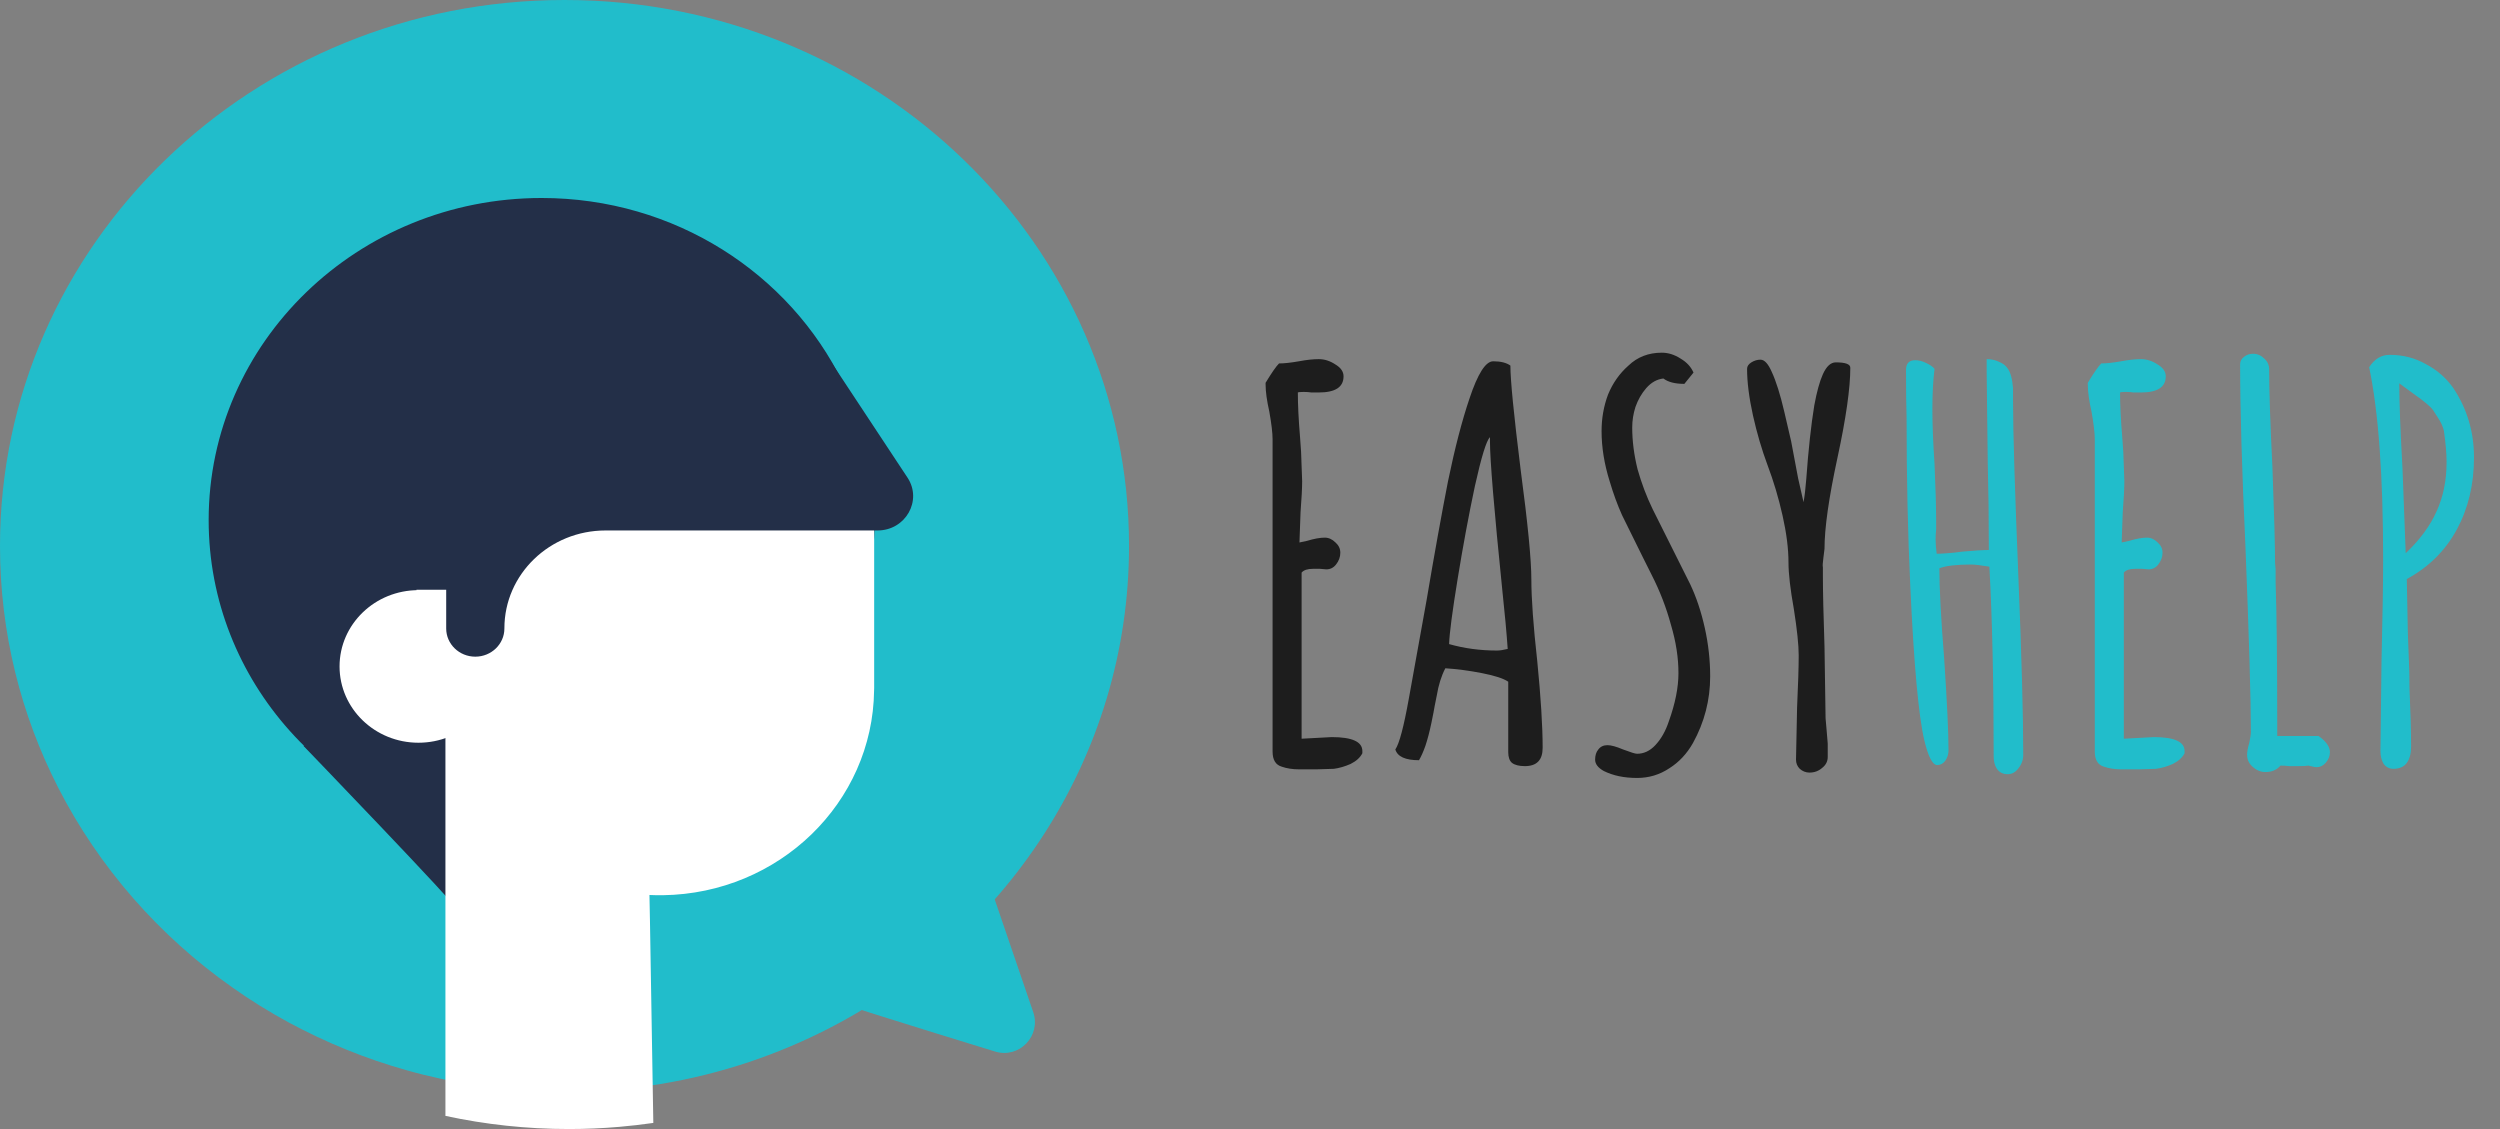 <svg width="186" height="84" viewBox="0 0 186 84" fill="none" xmlns="http://www.w3.org/2000/svg">
<rect x="0" y="0" width="186" height="84" fill="#808080" stroke="none"/>
<path d="M84 40.615C84 56.382 74.71 70.05 61.136 76.78C57.172 78.748 52.842 80.125 48.273 80.786C47.438 80.907 46.593 81.003 45.738 81.079C44.507 81.185 43.26 81.24 42.003 81.24C38.842 81.24 35.764 80.902 32.806 80.262C31.94 80.075 31.079 79.863 30.234 79.621C27.162 78.758 24.235 77.557 21.497 76.079C20.041 75.292 18.643 74.424 17.303 73.476C11.836 69.631 7.366 64.53 4.335 58.612C1.56 53.188 0 47.083 0 40.62C0 18.183 18.8 1.0497e-06 41.997 1.0497e-06C65.2 -0.005 84 18.178 84 40.615Z" fill="#21BDCB"/>
<path d="M22.566 55.48C22.566 55.48 34.001 67.352 34.168 67.836C34.335 68.315 33.672 56.949 33.672 56.949L22.566 55.48Z" fill="#232F48"/>
<path d="M65.075 38.695C65.075 39.129 65.059 39.553 65.038 39.982C64.35 52.62 53.536 62.659 40.297 62.659C39.019 62.659 37.762 62.563 36.536 62.387C24.637 60.636 15.524 50.698 15.524 38.695C15.524 25.462 26.614 14.731 40.297 14.731C50.203 14.731 58.753 20.352 62.717 28.479C64.052 31.214 64.866 34.231 65.038 37.414C65.059 37.833 65.075 38.261 65.075 38.695Z" fill="#232F48"/>
<path d="M65.038 35.552V51.177C65.038 51.237 65.038 51.303 65.033 51.363C64.934 59.723 57.96 66.478 49.326 66.604C44.141 66.68 39.504 64.263 36.536 60.525C34.407 57.851 33.14 54.501 33.14 50.909V46.535C33.14 39.195 38.268 32.777 45.612 30.931L59.258 27.404C60.594 30.139 64.866 32.374 65.038 35.552Z" fill="white"/>
<path d="M37 49.583C37 52.716 34.371 55.259 31.132 55.259C27.892 55.259 25.263 52.716 25.263 49.583C25.263 46.45 27.892 43.907 31.132 43.907C34.371 43.907 37 46.45 37 49.583Z" fill="white"/>
<path d="M48.607 83.546C47.767 83.667 46.927 83.763 46.071 83.838C44.84 83.944 43.594 84 42.336 84C39.175 84 36.098 83.662 33.14 83.021V53.033L34.924 53.83L34.986 53.855L37.031 54.769L47.715 59.546L48.184 59.753L48.351 68.214L48.356 68.436L48.607 83.546Z" fill="white"/>
<path d="M38.742 43.877H30.985V53.831H38.742V43.877Z" fill="white"/>
<path d="M33.661 32.713L28.659 24.979" stroke="#232F48" stroke-width="0.64" stroke-miterlimit="10" stroke-linecap="round"/>
<path d="M33.197 42.807V46.762C33.197 47.918 34.167 48.856 35.362 48.856C36.557 48.856 37.527 47.918 37.527 46.762V46.747C37.527 42.726 40.897 39.467 45.054 39.467H65.289C67.38 39.467 68.643 37.232 67.516 35.532L60.938 25.573C60.938 25.573 42.712 28.404 37.923 33.423C33.14 38.433 33.197 42.807 33.197 42.807Z" fill="#232F48"/>
<path d="M60 73.738C60.474 74.054 68.777 76.624 74.04 78.236C75.828 78.781 77.478 77.073 76.872 75.303L72.292 61.898L60 73.738Z" fill="#21BDCB"/>
<path d="M96.68 57.24C96.173 57.24 95.733 57.173 95.36 57.04C94.907 56.907 94.68 56.533 94.68 55.92V32.68C94.68 32.227 94.6 31.547 94.44 30.64C94.253 29.813 94.16 29.133 94.16 28.6V28.48C94.613 27.733 94.947 27.253 95.16 27.04C95.533 27.04 96.027 26.987 96.64 26.88C97.2 26.773 97.693 26.72 98.12 26.72C98.547 26.72 98.96 26.853 99.36 27.12C99.76 27.36 99.96 27.653 99.96 28C99.96 28.8 99.347 29.2 98.12 29.2H97.56C97.4 29.173 97.213 29.16 97 29.16C96.76 29.16 96.613 29.173 96.56 29.2C96.56 30.107 96.613 31.2 96.72 32.48L96.8 33.6L96.88 35.8C96.88 36.307 96.84 37.08 96.76 38.12L96.68 40.36L97.24 40.24C97.773 40.08 98.213 40 98.56 40C98.853 40 99.12 40.12 99.36 40.36C99.6 40.573 99.72 40.827 99.72 41.12C99.72 41.44 99.613 41.733 99.4 42C99.213 42.24 98.973 42.36 98.68 42.36L98.2 42.32H97.68C97.28 42.32 97 42.413 96.84 42.6V54.96L99.08 54.84C100.6 54.84 101.36 55.187 101.36 55.88V56.04C101.2 56.36 100.907 56.627 100.48 56.84C100.053 57.027 99.64 57.147 99.24 57.2L97.92 57.24H96.68ZM113.453 57C113.026 57 112.706 56.92 112.493 56.76C112.306 56.6 112.213 56.333 112.213 55.96V50.72C111.866 50.48 111.213 50.267 110.253 50.08C109.293 49.893 108.386 49.773 107.533 49.72C107.239 50.28 107.026 50.96 106.893 51.76L106.733 52.56C106.706 52.747 106.626 53.16 106.493 53.8C106.359 54.44 106.213 55 106.053 55.48C105.893 55.933 105.733 56.293 105.573 56.56C104.559 56.56 103.973 56.293 103.813 55.76C104.106 55.333 104.439 54.08 104.813 52L106.133 44.68C106.719 41.213 107.253 38.253 107.733 35.8C108.239 33.347 108.773 31.293 109.333 29.64C109.946 27.8 110.533 26.88 111.093 26.88C111.653 26.88 112.079 26.987 112.373 27.2C112.373 28.267 112.626 30.84 113.133 34.92C113.666 38.92 113.933 41.653 113.933 43.12C113.933 44.533 114.079 46.56 114.373 49.2C114.639 51.893 114.773 54.04 114.773 55.64C114.773 56.547 114.333 57 113.453 57ZM111.373 48.4C111.586 48.4 111.853 48.36 112.173 48.28C112.093 47.107 111.959 45.653 111.773 43.92C111.159 37.893 110.853 34.2 110.853 32.84V32.52C110.586 32.787 110.213 34 109.733 36.16C109.279 38.293 108.853 40.587 108.453 43.04C108.053 45.493 107.839 47.12 107.813 47.92C108.933 48.24 110.119 48.4 111.373 48.4ZM121.797 57.88C120.837 57.88 120.011 57.707 119.317 57.36C118.891 57.12 118.677 56.84 118.677 56.52C118.677 56.2 118.757 55.947 118.917 55.76C119.077 55.547 119.304 55.44 119.597 55.44C119.864 55.44 120.251 55.547 120.757 55.76C121.317 55.973 121.664 56.08 121.797 56.08C122.304 56.08 122.757 55.867 123.157 55.44C123.584 54.987 123.917 54.4 124.157 53.68C124.637 52.347 124.877 51.147 124.877 50.08C124.877 48.933 124.691 47.733 124.317 46.48C123.971 45.2 123.491 43.96 122.877 42.76L122.237 41.48C121.571 40.147 121.051 39.093 120.677 38.32C120.331 37.547 120.024 36.707 119.757 35.8C119.357 34.52 119.157 33.28 119.157 32.08C119.157 31.12 119.317 30.213 119.637 29.36C119.984 28.507 120.491 27.787 121.157 27.2C121.824 26.56 122.651 26.24 123.637 26.24C124.117 26.24 124.584 26.387 125.037 26.68C125.491 26.947 125.811 27.293 125.997 27.72L125.317 28.56C124.624 28.56 124.104 28.427 123.757 28.16C123.277 28.213 122.851 28.453 122.477 28.88C122.131 29.28 121.864 29.747 121.677 30.28C121.517 30.787 121.437 31.293 121.437 31.8C121.437 32.813 121.571 33.853 121.837 34.92C122.131 35.96 122.504 36.947 122.957 37.88L125.757 43.48C126.211 44.44 126.571 45.52 126.837 46.72C127.104 47.92 127.237 49.12 127.237 50.32C127.237 52.08 126.811 53.733 125.957 55.28C125.504 56.08 124.917 56.707 124.197 57.16C123.477 57.64 122.677 57.88 121.797 57.88ZM134.623 57.48C134.356 57.48 134.116 57.387 133.903 57.2C133.716 57.013 133.623 56.787 133.623 56.52L133.703 52.64C133.783 50.907 133.823 49.613 133.823 48.76C133.823 47.987 133.703 46.84 133.463 45.32C133.196 43.827 133.063 42.667 133.063 41.84C133.063 40.827 132.916 39.667 132.623 38.36C132.329 37.053 131.956 35.8 131.503 34.6C131.076 33.453 130.716 32.227 130.423 30.92C130.129 29.587 129.983 28.427 129.983 27.44C129.983 27.253 130.089 27.093 130.303 26.96C130.516 26.827 130.743 26.76 130.983 26.76C131.276 26.76 131.556 27.067 131.823 27.68C132.143 28.373 132.449 29.347 132.743 30.6C133.036 31.853 133.209 32.6 133.263 32.84L133.783 35.6L134.183 37.36C134.263 36.933 134.329 36.373 134.383 35.68C134.543 33.467 134.743 31.627 134.983 30.16C135.169 29.147 135.383 28.373 135.623 27.84C135.889 27.253 136.209 26.96 136.583 26.96C137.303 26.96 137.663 27.093 137.663 27.36C137.663 28.88 137.343 31.12 136.703 34.08C136.063 37.04 135.743 39.293 135.743 40.84L135.663 41.48C135.609 41.88 135.596 42.12 135.623 42.2V42.84C135.623 43.987 135.663 45.747 135.743 48.12L135.823 53.44L135.903 54.36L135.983 55.32V56.32C135.983 56.64 135.849 56.907 135.583 57.12C135.316 57.36 134.996 57.48 134.623 57.48Z" fill="#1D1D1D"/>
<path d="M149.369 57.6C149.022 57.6 148.755 57.467 148.569 57.2C148.409 56.96 148.329 56.653 148.329 56.28C148.329 50.707 148.222 46 148.009 42.16C147.369 42.053 146.915 42 146.649 42C145.555 42 144.769 42.093 144.289 42.28C144.289 43.773 144.409 46.027 144.649 49.04C144.862 52.24 144.969 54.507 144.969 55.84C144.969 56.107 144.889 56.36 144.729 56.6C144.569 56.813 144.369 56.92 144.129 56.92C143.782 56.92 143.462 56.307 143.169 55.08C142.742 53.267 142.395 49.467 142.129 43.68C141.942 39.76 141.849 35.547 141.849 31.04C141.822 30.213 141.809 29.04 141.809 27.52C141.809 27.04 142.035 26.8 142.489 26.8C142.755 26.8 143.022 26.867 143.289 27C143.582 27.133 143.795 27.28 143.929 27.44C143.822 28.293 143.769 29.293 143.769 30.44C143.769 31.56 143.822 32.92 143.929 34.52C144.009 36.36 144.049 37.747 144.049 38.68V39.4C144.022 39.613 144.009 39.867 144.009 40.16C144.009 40.427 144.035 40.773 144.089 41.2C144.249 41.2 144.515 41.187 144.889 41.16C145.262 41.133 145.635 41.093 146.009 41.04C146.889 40.96 147.542 40.92 147.969 40.92C147.969 38.6 147.942 36.453 147.889 34.48L147.809 27.8V26.72C148.155 26.72 148.462 26.787 148.729 26.92C148.995 27.027 149.195 27.173 149.329 27.36C149.569 27.653 149.715 28.16 149.769 28.88V29.8C149.769 32.093 149.902 36.48 150.169 42.96C150.409 48.827 150.529 53.227 150.529 56.16C150.529 56.533 150.409 56.867 150.169 57.16C149.955 57.453 149.689 57.6 149.369 57.6ZM157.852 57.24C157.345 57.24 156.905 57.173 156.532 57.04C156.079 56.907 155.852 56.533 155.852 55.92V32.68C155.852 32.227 155.772 31.547 155.612 30.64C155.425 29.813 155.332 29.133 155.332 28.6V28.48C155.785 27.733 156.119 27.253 156.332 27.04C156.705 27.04 157.199 26.987 157.812 26.88C158.372 26.773 158.865 26.72 159.292 26.72C159.719 26.72 160.132 26.853 160.532 27.12C160.932 27.36 161.132 27.653 161.132 28C161.132 28.8 160.519 29.2 159.292 29.2H158.732C158.572 29.173 158.385 29.16 158.172 29.16C157.932 29.16 157.785 29.173 157.732 29.2C157.732 30.107 157.785 31.2 157.892 32.48L157.972 33.6L158.052 35.8C158.052 36.307 158.012 37.08 157.932 38.12L157.852 40.36L158.412 40.24C158.945 40.08 159.385 40 159.732 40C160.025 40 160.292 40.12 160.532 40.36C160.772 40.573 160.892 40.827 160.892 41.12C160.892 41.44 160.785 41.733 160.572 42C160.385 42.24 160.145 42.36 159.852 42.36L159.372 42.32H158.852C158.452 42.32 158.172 42.413 158.012 42.6V54.96L160.252 54.84C161.772 54.84 162.532 55.187 162.532 55.88V56.04C162.372 56.36 162.079 56.627 161.652 56.84C161.225 57.027 160.812 57.147 160.412 57.2L159.092 57.24H157.852ZM168.545 57.44C168.198 57.44 167.878 57.307 167.585 57.04C167.318 56.8 167.185 56.507 167.185 56.16C167.185 55.92 167.238 55.627 167.345 55.28C167.425 54.907 167.465 54.627 167.465 54.44C167.465 52.067 167.331 47.507 167.065 40.76C166.798 35 166.665 30.453 166.665 27.12C166.665 26.88 166.758 26.693 166.945 26.56C167.131 26.4 167.358 26.32 167.625 26.32C167.945 26.32 168.225 26.44 168.465 26.68C168.705 26.893 168.825 27.16 168.825 27.48C168.825 29.08 168.905 31.48 169.065 34.68C169.198 38.227 169.265 40.627 169.265 41.88L169.305 42.36V42.84V43.12V43.32C169.385 45.64 169.425 49.107 169.425 53.72V54.76H172.505C173.065 55.16 173.345 55.56 173.345 55.96C173.345 56.253 173.238 56.52 173.025 56.76C172.838 56.973 172.611 57.08 172.345 57.08C172.265 57.08 172.118 57.053 171.905 57L171.745 56.96C171.585 56.987 171.331 57 170.985 57H170.305C170.118 56.973 169.905 56.96 169.665 56.96C169.398 57.28 169.025 57.44 168.545 57.44ZM178.065 57.2C177.771 57.2 177.531 57.08 177.345 56.84C177.185 56.573 177.105 56.253 177.105 55.88L177.185 49.16C177.265 45.907 177.305 43.387 177.305 41.6C177.305 35.387 176.958 30.627 176.265 27.32C176.665 26.707 177.171 26.4 177.785 26.4C178.771 26.4 179.665 26.627 180.465 27.08C181.291 27.507 181.971 28.093 182.505 28.84C183.545 30.387 184.065 32.12 184.065 34.04C184.065 36.04 183.638 37.827 182.785 39.4C181.931 40.973 180.691 42.2 179.065 43.08L179.145 47.12L179.225 49.24C179.251 49.693 179.265 50.347 179.265 51.2C179.345 52.987 179.385 54.44 179.385 55.56C179.385 56.067 179.278 56.467 179.065 56.76C178.851 57.053 178.518 57.2 178.065 57.2ZM178.985 41.16C180.025 40.173 180.785 39.147 181.265 38.08C181.771 36.987 182.025 35.76 182.025 34.4V34.36C182.025 33.747 181.958 32.973 181.825 32.04C181.745 31.72 181.598 31.4 181.385 31.08C181.171 30.76 181.051 30.573 181.025 30.52C180.838 30.253 180.345 29.84 179.545 29.28L178.505 28.52C178.505 29.88 178.585 31.987 178.745 34.84L178.985 41.16Z" fill="#21BDCB"/>
</svg>
